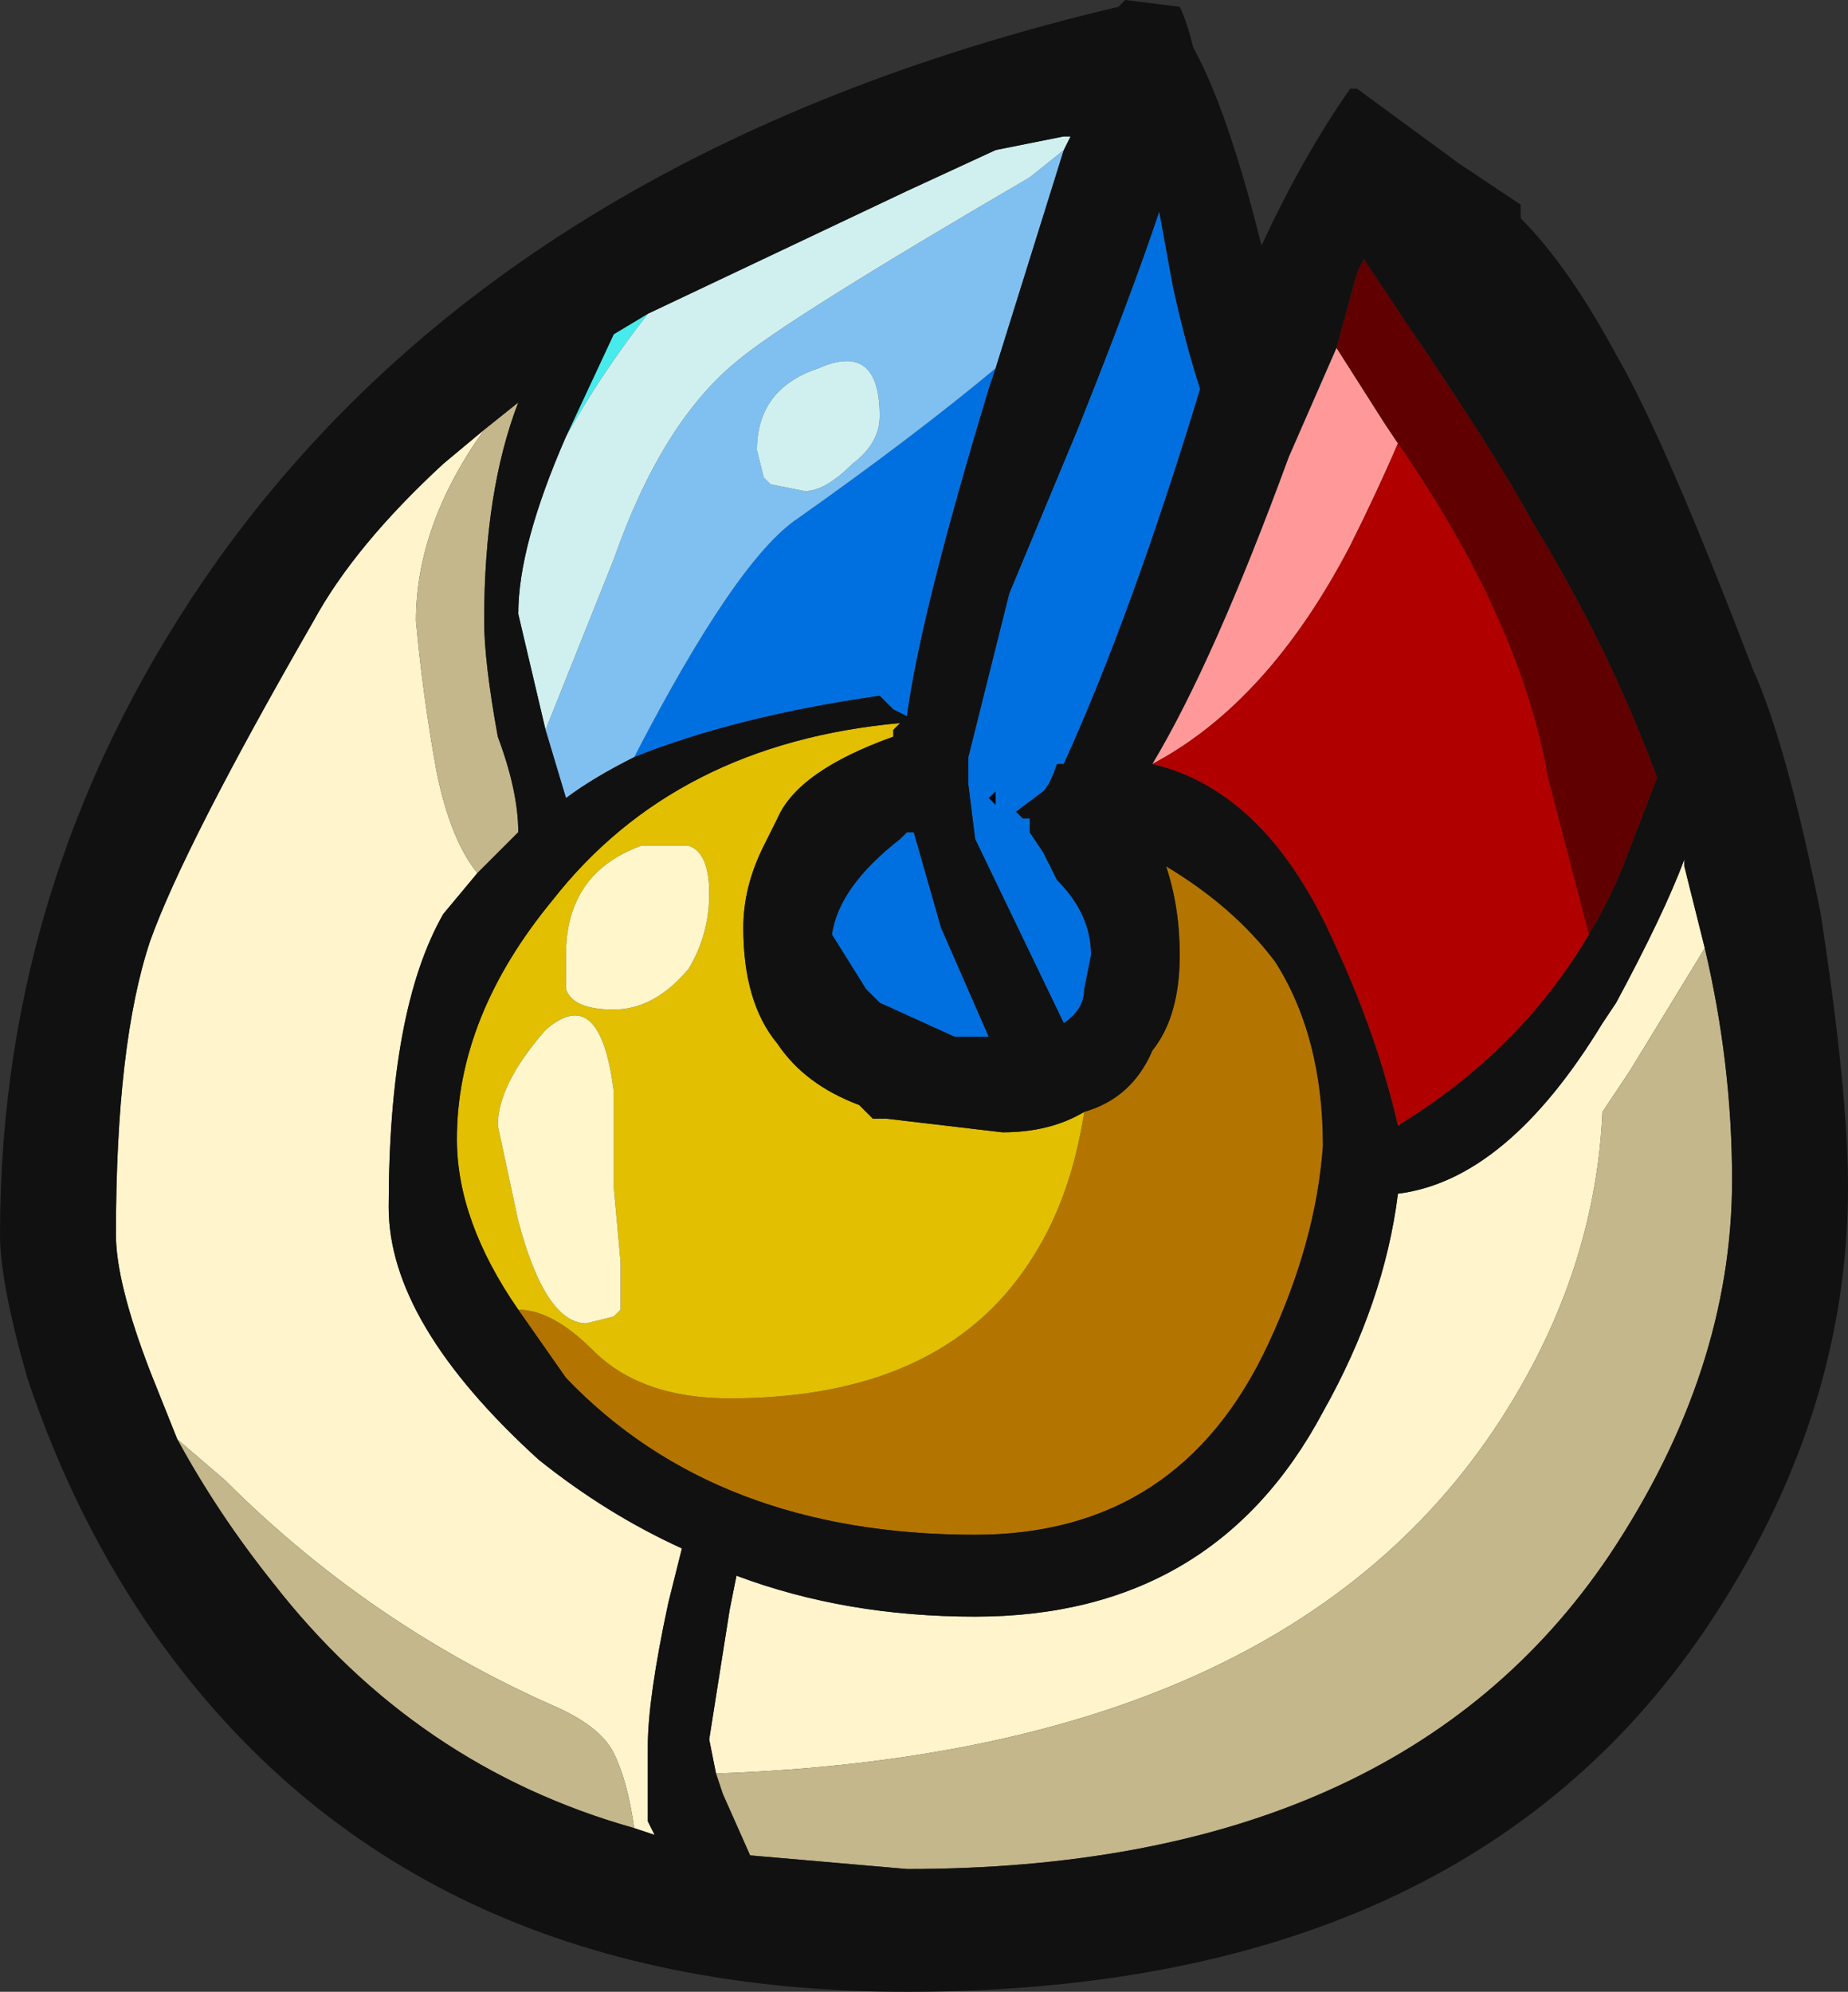 <?xml version="1.0" encoding="UTF-8" standalone="no"?>
<svg xmlns:ffdec="https://www.free-decompiler.com/flash" xmlns:xlink="http://www.w3.org/1999/xlink" ffdec:objectType="shape" height="14.6px" width="13.55px" xmlns="http://www.w3.org/2000/svg">
  <rect width="100%" height="100%" fill="#333333" stroke="none"/>
  <g transform="matrix(1.0, 0.0, 0.0, 1.0, 12.95, 5.65)">
    <path d="M-5.65 0.15 L-5.65 0.25 -5.7 0.2 -5.65 0.15" fill="#000004" fill-rule="evenodd" stroke="none"/>
    <path d="M-9.15 3.95 Q-8.9 3.95 -8.6 4.25 -8.25 4.6 -7.6 4.6 -6.05 4.6 -5.4 3.6 -5.1 3.15 -5.0 2.5 -4.65 2.4 -4.5 2.05 -4.3 1.8 -4.3 1.35 -4.3 1.0 -4.4 0.7 -3.9 1.0 -3.6 1.4 -3.25 1.95 -3.25 2.75 -3.3 3.45 -3.65 4.2 -4.3 5.6 -5.8 5.6 -7.7 5.6 -8.8 4.45 L-9.15 3.95" fill="#b37500" fill-rule="evenodd" stroke="none"/>
    <path d="M-9.15 3.95 Q-9.6 3.3 -9.6 2.7 -9.6 1.8 -8.9 0.95 -8.0 -0.2 -6.35 -0.35 L-6.4 -0.3 -6.4 -0.25 Q-7.1 0.0 -7.25 0.35 L-7.35 0.55 Q-7.5 0.85 -7.5 1.15 -7.5 1.7 -7.25 2.0 -7.05 2.3 -6.65 2.45 L-6.55 2.55 -6.45 2.55 -5.6 2.65 Q-5.25 2.65 -5.0 2.5 -5.1 3.15 -5.4 3.6 -6.05 4.6 -7.6 4.6 -8.25 4.6 -8.6 4.25 -8.9 3.95 -9.15 3.95 M-8.45 3.05 Q-8.45 2.6 -8.45 2.35 -8.55 1.55 -8.95 1.9 -9.3 2.3 -9.3 2.6 L-9.15 3.3 Q-8.95 4.05 -8.65 4.05 L-8.45 4.0 -8.4 3.95 Q-8.4 3.8 -8.4 3.6 L-8.45 3.05 M-7.9 1.45 Q-7.75 1.2 -7.75 0.9 -7.75 0.6 -7.9 0.55 L-8.25 0.55 Q-8.8 0.75 -8.8 1.35 L-8.8 1.6 Q-8.75 1.75 -8.45 1.75 -8.15 1.75 -7.9 1.45" fill="#e2bf00" fill-rule="evenodd" stroke="none"/>
    <path d="M-8.8 -2.45 L-8.45 -3.2 -8.2 -3.35 Q-8.55 -2.9 -8.8 -2.45" fill="#48ebec" fill-rule="evenodd" stroke="none"/>
    <path d="M-9.45 0.75 L-9.7 1.05 Q-10.1 1.75 -10.1 3.2 -10.1 4.05 -9.0 5.05 -8.5 5.45 -7.95 5.7 L-8.05 6.1 Q-8.2 6.8 -8.2 7.15 L-8.2 7.7 -8.15 7.8 -8.3 7.75 Q-8.35 7.4 -8.45 7.2 -8.55 7.0 -8.9 6.85 -10.25 6.25 -11.3 5.2 L-11.65 4.9 -11.85 4.4 Q-12.1 3.75 -12.1 3.4 -12.1 2.0 -11.85 1.25 -11.6 0.55 -10.65 -1.1 -10.35 -1.65 -9.7 -2.25 L-9.4 -2.5 Q-9.9 -1.8 -9.9 -1.1 -9.85 -0.55 -9.75 0.0 -9.65 0.5 -9.45 0.75 M-7.7 7.35 L-7.75 7.1 -7.6 6.15 -7.55 5.9 Q-6.75 6.2 -5.8 6.2 -4.05 6.2 -3.25 4.7 -2.8 3.9 -2.7 3.1 -1.9 3.0 -1.2 1.85 L-1.1 1.7 Q-0.75 1.05 -0.6 0.65 L-0.6 0.7 -0.45 1.3 -1.0 2.2 -1.2 2.5 Q-1.25 3.6 -1.85 4.6 -3.4 7.2 -7.7 7.35" fill="#fff4cc" fill-rule="evenodd" stroke="none"/>
    <path d="M-9.4 -2.5 L-9.15 -2.7 Q-9.4 -2.05 -9.4 -1.1 -9.4 -0.8 -9.3 -0.25 -9.15 0.15 -9.15 0.45 L-9.45 0.75 Q-9.65 0.5 -9.75 0.0 -9.85 -0.55 -9.9 -1.1 -9.9 -1.8 -9.4 -2.5 M-8.3 7.75 Q-9.9 7.3 -10.95 5.95 -11.35 5.45 -11.65 4.9 L-11.3 5.2 Q-10.25 6.25 -8.9 6.85 -8.55 7.0 -8.45 7.2 -8.35 7.4 -8.3 7.75 M-7.7 7.35 Q-3.4 7.2 -1.85 4.6 -1.25 3.6 -1.2 2.5 L-1.0 2.2 -0.45 1.3 Q-0.25 2.15 -0.25 3.0 -0.25 4.4 -1.15 5.75 -2.7 8.05 -6.3 8.05 L-7.45 7.95 -7.65 7.5 -7.7 7.35" fill="#c3b78b" fill-rule="evenodd" stroke="none"/>
    <path d="M-7.9 1.45 Q-8.15 1.75 -8.45 1.75 -8.75 1.75 -8.8 1.6 L-8.8 1.35 Q-8.8 0.75 -8.25 0.55 L-7.9 0.55 Q-7.75 0.6 -7.75 0.9 -7.75 1.2 -7.9 1.45 M-8.45 3.05 L-8.4 3.6 Q-8.4 3.8 -8.4 3.95 L-8.45 4.0 -8.65 4.05 Q-8.95 4.05 -9.15 3.3 L-9.3 2.6 Q-9.3 2.3 -8.95 1.9 -8.55 1.55 -8.45 2.35 -8.45 2.6 -8.45 3.05" fill="#fff7cb" fill-rule="evenodd" stroke="none"/>
    <path d="M-8.3 -0.1 Q-7.55 -1.55 -7.1 -1.85 -6.25 -2.45 -5.65 -2.95 L-5.7 -2.8 Q-6.2 -1.15 -6.3 -0.4 L-6.4 -0.45 -6.5 -0.55 Q-7.55 -0.4 -8.3 -0.1 M-4.45 -4.1 L-4.35 -3.55 Q-4.25 -3.1 -4.15 -2.8 -4.65 -1.15 -5.15 -0.05 L-5.2 -0.05 Q-5.25 0.1 -5.3 0.15 L-5.5 0.3 -5.45 0.35 -5.4 0.35 -5.4 0.45 -5.3 0.6 -5.2 0.8 Q-4.95 1.05 -4.95 1.35 L-5.0 1.6 Q-5.0 1.75 -5.15 1.85 L-5.8 0.5 -5.85 0.1 -5.85 -0.1 -5.55 -1.3 -5.05 -2.5 Q-4.65 -3.5 -4.45 -4.1 M-5.65 0.15 L-5.7 0.2 -5.65 0.25 -5.65 0.15 M-6.35 0.5 L-6.3 0.45 -6.25 0.45 -6.05 1.15 -5.7 1.95 -5.95 1.95 -6.5 1.7 -6.6 1.6 -6.85 1.2 Q-6.8 0.85 -6.35 0.5" fill="#0070e0" fill-rule="evenodd" stroke="none"/>
    <path d="M-8.3 -0.1 Q-8.6 0.05 -8.8 0.2 L-8.95 -0.3 -8.45 -1.55 Q-8.1 -2.55 -7.55 -3.0 -7.2 -3.3 -5.4 -4.35 L-5.15 -4.55 -5.65 -2.95 Q-6.25 -2.45 -7.1 -1.85 -7.55 -1.55 -8.3 -0.1 M-6.7 -2.25 Q-6.5 -2.4 -6.5 -2.6 -6.5 -3.15 -6.95 -2.95 -7.4 -2.8 -7.4 -2.35 L-7.35 -2.15 -7.3 -2.1 -7.05 -2.05 Q-6.9 -2.05 -6.7 -2.25" fill="#80c0f0" fill-rule="evenodd" stroke="none"/>
    <path d="M-5.15 -4.55 L-5.4 -4.35 Q-7.2 -3.3 -7.55 -3.0 -8.1 -2.55 -8.45 -1.55 L-8.95 -0.3 -9.15 -1.15 Q-9.15 -1.65 -8.8 -2.45 -8.55 -2.9 -8.2 -3.35 L-6.3 -4.25 -5.65 -4.55 -5.15 -4.65 -5.1 -4.65 -5.15 -4.55 M-6.7 -2.25 Q-6.9 -2.05 -7.05 -2.05 L-7.3 -2.1 -7.35 -2.15 -7.4 -2.35 Q-7.4 -2.8 -6.95 -2.95 -6.5 -3.15 -6.5 -2.6 -6.5 -2.4 -6.7 -2.25" fill="#d0f0f0" fill-rule="evenodd" stroke="none"/>
    <path d="M-9.45 0.75 L-9.15 0.45 Q-9.15 0.15 -9.3 -0.25 -9.4 -0.8 -9.4 -1.1 -9.4 -2.05 -9.15 -2.7 L-9.4 -2.5 -9.7 -2.25 Q-10.35 -1.65 -10.65 -1.1 -11.6 0.55 -11.85 1.25 -12.1 2.0 -12.1 3.4 -12.1 3.75 -11.85 4.4 L-11.65 4.9 Q-11.35 5.45 -10.95 5.95 -9.9 7.3 -8.3 7.75 L-8.15 7.8 -8.2 7.7 -8.2 7.15 Q-8.2 6.8 -8.05 6.1 L-7.95 5.7 Q-8.5 5.45 -9.0 5.05 -10.1 4.05 -10.1 3.2 -10.1 1.75 -9.7 1.05 L-9.45 0.75 M-8.95 -0.3 L-8.8 0.2 Q-8.6 0.05 -8.3 -0.1 -7.55 -0.4 -6.5 -0.55 L-6.4 -0.45 -6.3 -0.4 Q-6.2 -1.15 -5.7 -2.8 L-5.65 -2.95 -5.15 -4.55 -5.1 -4.65 -5.15 -4.65 -5.65 -4.55 -6.3 -4.25 -8.2 -3.35 -8.45 -3.2 -8.8 -2.45 Q-9.15 -1.65 -9.15 -1.15 L-8.95 -0.3 M-5.0 2.5 Q-5.25 2.65 -5.6 2.65 L-6.45 2.55 -6.55 2.55 -6.65 2.45 Q-7.05 2.3 -7.25 2.0 -7.5 1.7 -7.5 1.15 -7.5 0.85 -7.35 0.55 L-7.25 0.35 Q-7.1 0.0 -6.4 -0.25 L-6.4 -0.3 -6.35 -0.35 Q-8.0 -0.2 -8.9 0.95 -9.6 1.8 -9.6 2.7 -9.6 3.3 -9.15 3.95 L-8.8 4.45 Q-7.7 5.6 -5.8 5.6 -4.3 5.6 -3.65 4.2 -3.3 3.45 -3.25 2.75 -3.25 1.95 -3.6 1.4 -3.9 1.0 -4.4 0.7 -4.3 1.0 -4.3 1.35 -4.3 1.8 -4.5 2.05 -4.65 2.4 -5.0 2.5 M-1.8 -4.15 L-1.8 -4.05 Q-1.45 -3.7 -1.1 -3.05 -0.75 -2.45 -0.1 -0.75 0.15 -0.2 0.4 1.05 0.6 2.35 0.6 3.05 0.6 4.75 -0.45 6.3 -2.25 8.95 -6.3 8.95 -9.95 8.95 -11.8 6.35 -12.4 5.5 -12.75 4.45 -12.95 3.75 -12.95 3.4 -12.95 0.7 -11.35 -1.55 -9.2 -4.55 -4.75 -5.6 L-4.7 -5.65 -4.3 -5.6 Q-4.25 -5.5 -4.2 -5.3 -3.95 -4.85 -3.7 -3.85 -3.4 -4.5 -3.05 -5.0 L-3.0 -5.0 -2.25 -4.45 -1.8 -4.15 M-4.45 -4.1 Q-4.65 -3.5 -5.05 -2.5 L-5.55 -1.3 -5.85 -0.1 -5.85 0.1 -5.8 0.5 -5.15 1.85 Q-5.0 1.75 -5.0 1.6 L-4.95 1.35 Q-4.95 1.05 -5.2 0.8 L-5.3 0.6 -5.4 0.45 -5.4 0.35 -5.45 0.35 -5.5 0.3 -5.3 0.15 Q-5.25 0.1 -5.2 -0.05 L-5.15 -0.05 Q-4.65 -1.15 -4.15 -2.8 -4.25 -3.1 -4.35 -3.55 L-4.45 -4.1 M-1.3 1.2 Q-1.15 0.95 -1.05 0.7 L-0.8 0.05 Q-1.15 -0.9 -1.7 -1.8 -2.0 -2.35 -2.65 -3.3 L-2.95 -3.75 -3.0 -3.65 -3.15 -3.1 -3.5 -2.3 Q-4.05 -0.8 -4.5 -0.05 -3.65 0.15 -3.15 1.3 -2.85 1.95 -2.7 2.6 -1.8 2.05 -1.3 1.2 M-0.45 1.3 L-0.6 0.7 -0.6 0.65 Q-0.75 1.05 -1.1 1.7 L-1.2 1.85 Q-1.9 3.0 -2.7 3.1 -2.8 3.9 -3.25 4.7 -4.05 6.2 -5.8 6.2 -6.75 6.2 -7.55 5.9 L-7.6 6.15 -7.75 7.1 -7.7 7.35 -7.65 7.5 -7.45 7.95 -6.3 8.05 Q-2.7 8.05 -1.15 5.75 -0.25 4.4 -0.25 3.0 -0.25 2.15 -0.45 1.3 M-6.35 0.5 Q-6.8 0.85 -6.85 1.2 L-6.6 1.6 -6.5 1.7 -5.95 1.95 -5.7 1.95 -6.05 1.15 -6.25 0.45 -6.3 0.45 -6.35 0.5" fill="#111111" fill-rule="evenodd" stroke="none"/>
    <path d="M-3.15 -3.1 L-2.8 -2.55 -2.7 -2.4 Q-2.85 -2.05 -3.05 -1.65 -3.65 -0.5 -4.5 -0.05 -4.05 -0.8 -3.5 -2.3 L-3.15 -3.1" fill="#ff9999" fill-rule="evenodd" stroke="none"/>
    <path d="M-3.15 -3.1 L-3.0 -3.65 -2.95 -3.75 -2.65 -3.3 Q-2.0 -2.35 -1.7 -1.8 -1.15 -0.9 -0.8 0.05 L-1.05 0.7 Q-1.15 0.95 -1.3 1.2 L-1.6 0.05 Q-1.8 -1.1 -2.7 -2.4 L-2.8 -2.55 -3.15 -3.1" fill="#600000" fill-rule="evenodd" stroke="none"/>
    <path d="M-2.7 -2.4 Q-1.8 -1.1 -1.6 0.05 L-1.3 1.2 Q-1.8 2.05 -2.7 2.6 -2.85 1.95 -3.15 1.3 -3.65 0.15 -4.5 -0.05 -3.65 -0.5 -3.05 -1.65 -2.85 -2.05 -2.7 -2.4" fill="#b00000" fill-rule="evenodd" stroke="none"/>
  </g>
</svg>
